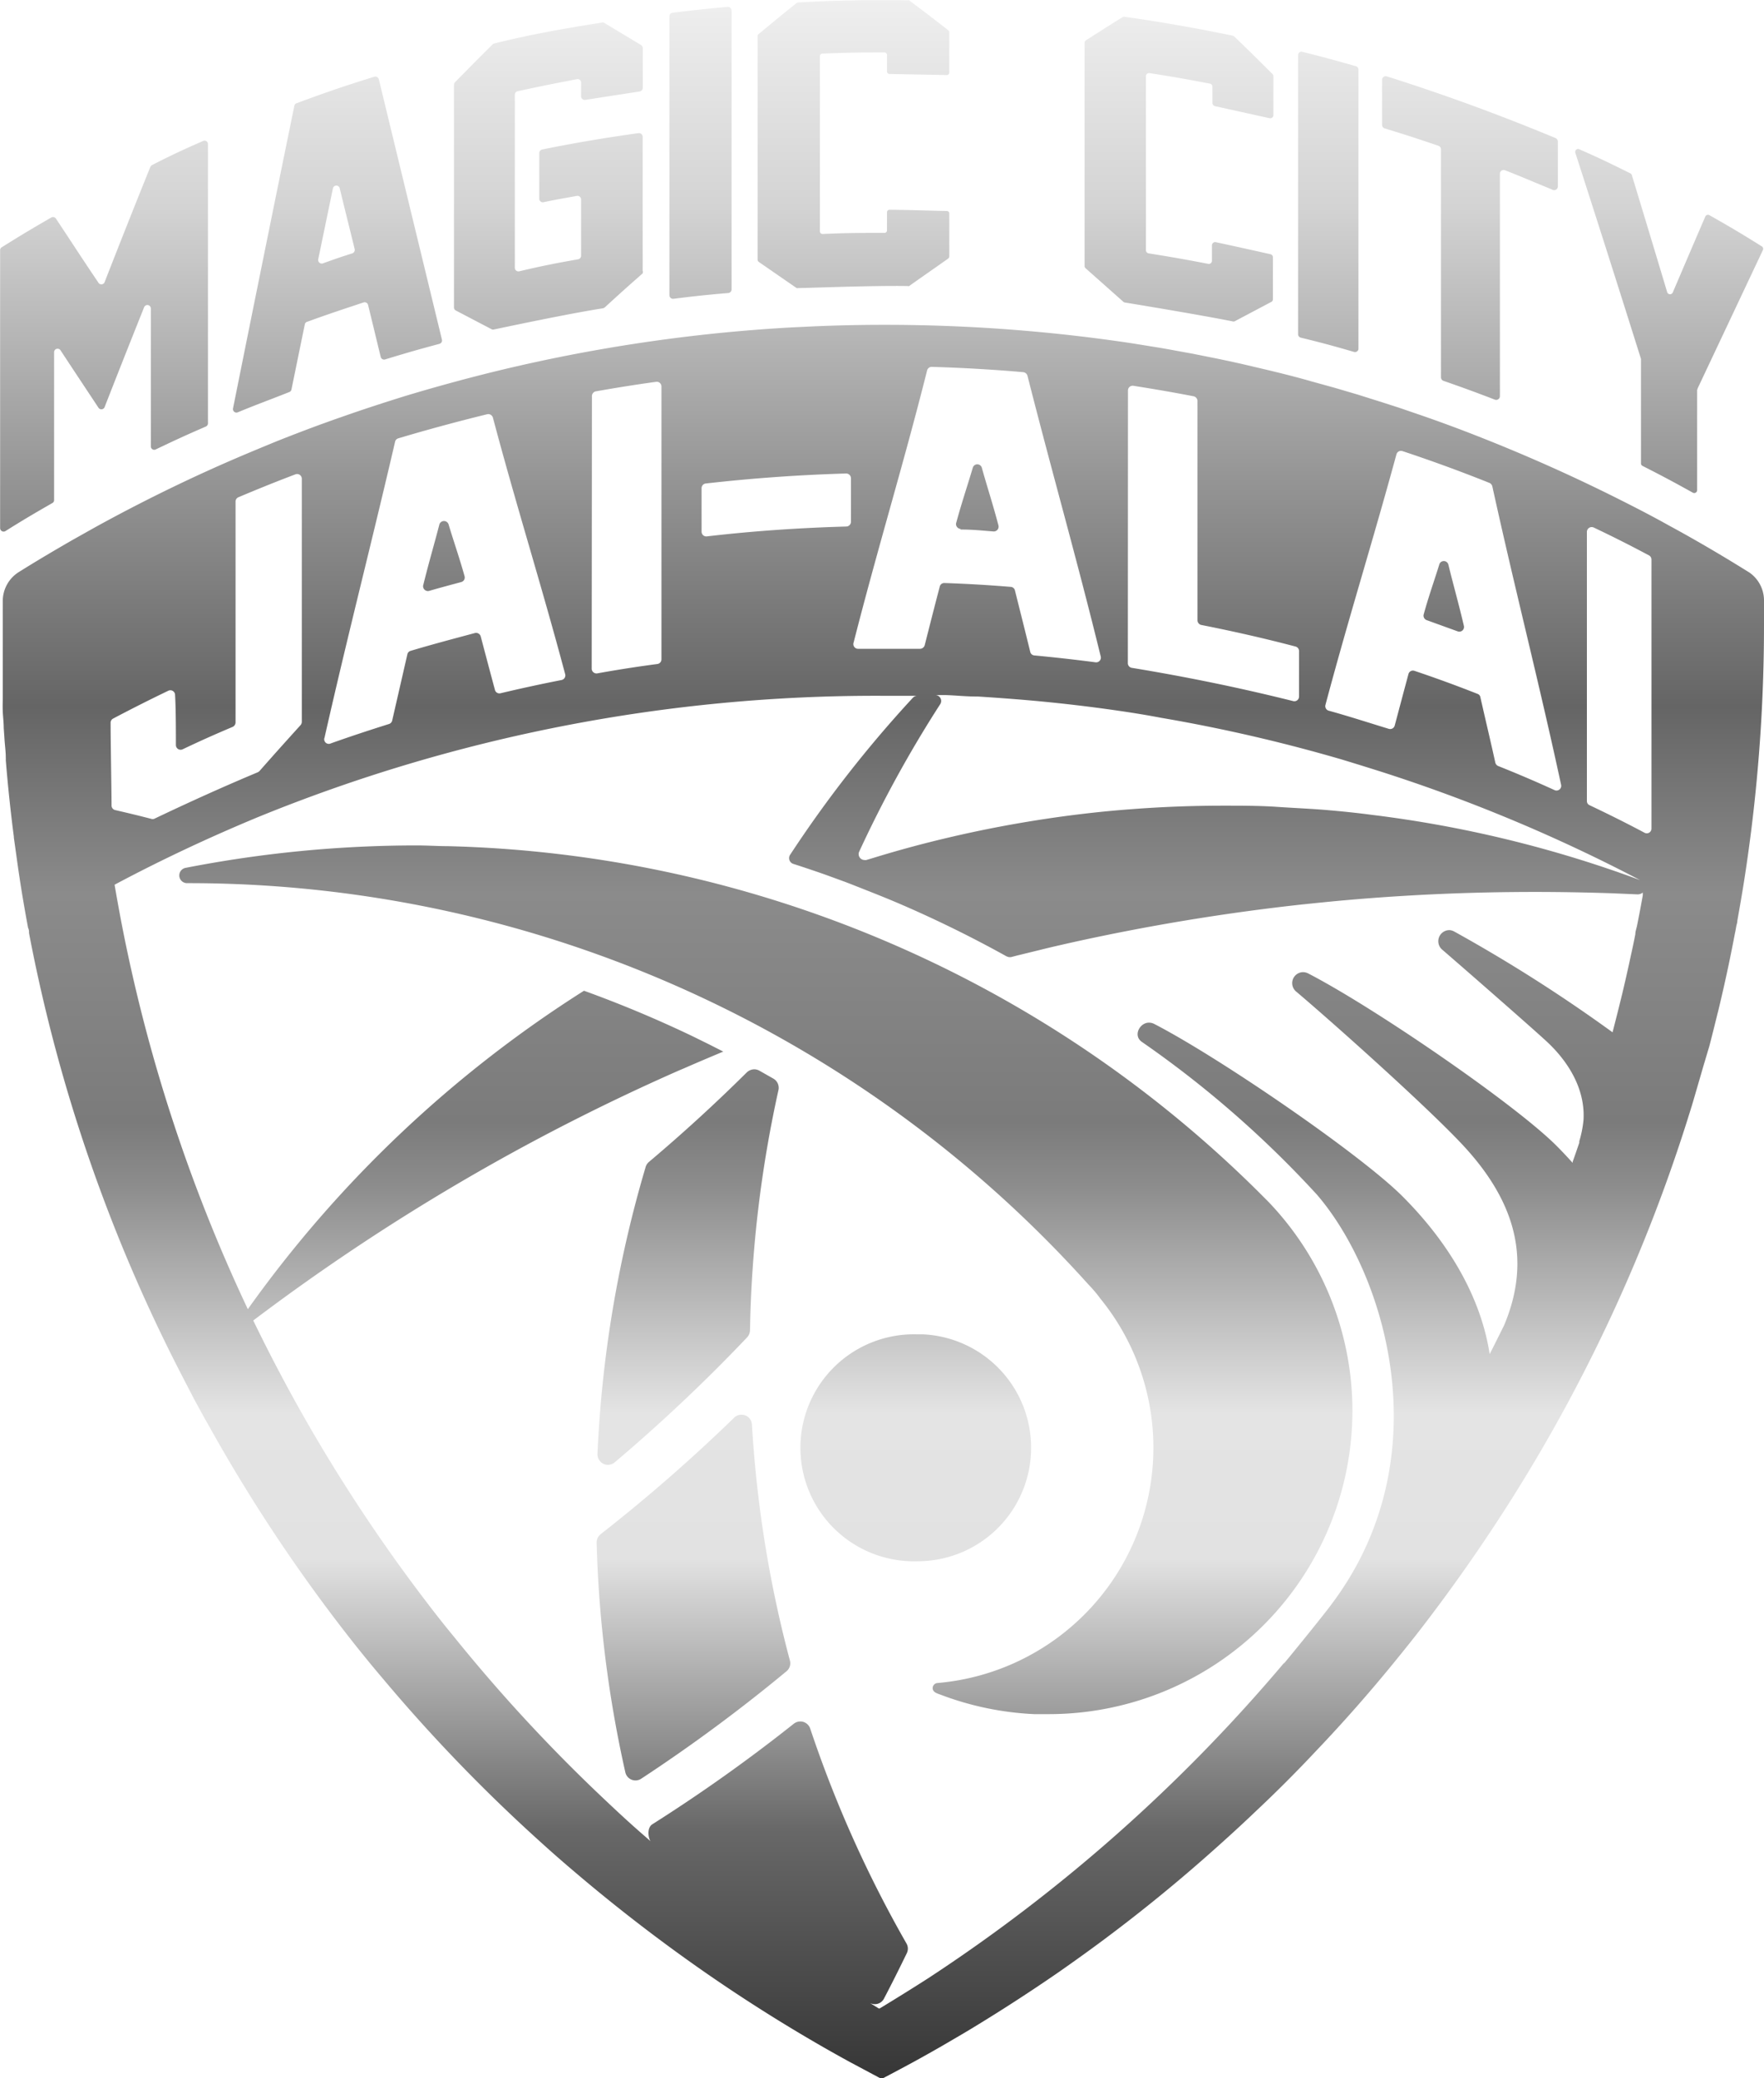 <svg id="Layer_1" data-name="Layer 1" xmlns="http://www.w3.org/2000/svg" xmlns:xlink="http://www.w3.org/1999/xlink" viewBox="0 0 146.41 172.49"><defs><style>.cls-1{fill:url(#linear-gradient);}</style><linearGradient id="linear-gradient" x1="197.79" y1="57.26" x2="197.79" y2="-115.23" gradientUnits="userSpaceOnUse"><stop offset="0" stop-color="#363636"/><stop offset="0.12" stop-color="#686868"/><stop offset="0.25" stop-color="#e2e2e2"/><stop offset="0.32" stop-color="#e4e4e4"/><stop offset="0.43" stop-color="#8c8c8c"/><stop offset="0.46" stop-color="#7b7b7b"/><stop offset="0.57" stop-color="#8b8b8b"/><stop offset="0.66" stop-color="#656565"/><stop offset="0.77" stop-color="#959595"/><stop offset="0.9" stop-color="#d3d3d3"/><stop offset="1" stop-color="#efefef"/></linearGradient></defs><path class="cls-1" d="M159.73-66.71c.45-1.83.89-3.3,1.33-5a.4.4,0,0,1,.76,0c.44,1.47.88,2.7,1.33,4.31a.39.39,0,0,1-.28.48c-1,.27-1.69.45-2.65.73A.4.4,0,0,1,159.73-66.71ZM175,6.35a.89.89,0,0,0,.6-.2,138,138,0,0,0,11-10.38.92.92,0,0,0,.24-.59,99.85,99.85,0,0,1,2.36-19.93.88.88,0,0,0-.41-.95l-1.18-.67a.92.92,0,0,0-.4-.11.93.93,0,0,0-.64.26q-3.9,3.87-8.12,7.43a.87.87,0,0,0-.27.41,99.09,99.09,0,0,0-4,23.82A.88.88,0,0,0,175,6.35Zm68-70.11,2.57.93a.39.39,0,0,0,.52-.46c-.43-1.84-.86-3.33-1.29-5.09a.39.39,0,0,0-.75,0c-.44,1.42-.87,2.6-1.3,4.16A.4.4,0,0,0,243-63.76ZM187,3a.86.86,0,0,0-.9-.81.83.83,0,0,0-.57.24,137.43,137.43,0,0,1-11.08,9.67.88.88,0,0,0-.34.7,98.79,98.79,0,0,0,2.38,19.06.86.86,0,0,0,.92.68.84.84,0,0,0,.4-.14,135.28,135.28,0,0,0,12.05-8.91.86.86,0,0,0,.29-.9A98.64,98.64,0,0,1,187,3Zm17.31-74.28c1,0,1.72.08,2.74.16a.4.4,0,0,0,.41-.5c-.46-1.76-.92-3.14-1.38-4.79a.39.39,0,0,0-.75,0c-.47,1.59-.93,2.92-1.39,4.63A.41.41,0,0,0,204.32-71.33ZM159.2-45.06A100,100,0,0,0,140-43.2a.64.64,0,0,0,.13,1.27h.07q2.16,0,4.29.09A100.42,100.42,0,0,1,214.9-8.65c.36.38.71.77,1,1.18a19.6,19.6,0,0,1-13.53,31.93h0a.43.43,0,0,0-.37.43c0,.29.32.41.4.44a2.34,2.34,0,0,0,.24.09,25.09,25.09,0,0,0,7.79,1.62q.58,0,1.17,0A25.2,25.2,0,0,0,236.84,1.87a25.1,25.1,0,0,0-7-17.38l-.86-.86A99,99,0,0,0,161.74-45C160.89-45,160.05-45.06,159.2-45.06ZM271-63.37a137.86,137.86,0,0,1-1.08,17.22c-.24,1.88-.51,3.75-.83,5.61l-.15.86-.15.85c0,.18-.07.35-.1.53s-.06.35-.1.52c-.4,2.12-.85,4.21-1.35,6.29-.25,1-.51,2.07-.78,3.1L266-26.85c-.29,1-.58,2-.89,3.06-.15.51-.31,1-.47,1.52A135.26,135.26,0,0,1,250.17,9q-3.57,5.67-7.68,11c-.68.88-1.38,1.75-2.08,2.61q-3.16,3.89-6.62,7.52-2.41,2.57-5,5c-1.13,1.08-2.29,2.14-3.46,3.18q-4.38,3.91-9.1,7.43c-1.26.94-2.53,1.85-3.82,2.75q-3.54,2.44-7.22,4.67l-.72.43-1.71,1c-.82.47-1.65.94-2.48,1.39s-1.67.9-2.52,1.34h0l-2.64-1.41c-.84-.46-1.68-.93-2.51-1.41q-5.89-3.4-11.4-7.37-4.61-3.32-8.93-7-1.49-1.26-2.94-2.58a135.66,135.66,0,0,1-13-13.49c-.81-.95-1.6-1.92-2.37-2.89A135,135,0,0,1,142,3.24c-.5-.88-1-1.78-1.47-2.67-.07-.15-.15-.29-.22-.43L139.72-1A135,135,0,0,1,127-37.78c0-.15,0-.29-.08-.44-.26-1.41-.51-2.83-.72-4.25-.09-.58-.17-1.16-.25-1.74s-.14-1-.21-1.5v-.07h0q-.41-3.15-.67-6.36a1.5,1.5,0,0,0,0-.2c0-.53-.08-1.06-.11-1.6l-.06-.87c0-.45-.06-.91-.08-1.36s0-.78,0-1.17,0-.79,0-1.18,0-1,0-1.48l0-.93c0-.8,0-1.61,0-2.42v0c0-.6,0-1.2,0-1.79v-.26a2.84,2.84,0,0,1,1.33-2.35l.58-.36c1.26-.78,2.54-1.53,3.82-2.27l1.94-1.09q3.25-1.79,6.61-3.41c1.68-.81,3.37-1.58,5.09-2.32q1.71-.73,3.45-1.44c1.16-.46,2.33-.91,3.5-1.34.59-.21,1.18-.43,1.77-.63,1.78-.63,3.57-1.21,5.37-1.77q3.62-1.09,7.31-2a135.74,135.74,0,0,1,24.78-3.68l1.9-.09c1.91-.08,3.82-.12,5.74-.12q5.25,0,10.4.39t10.18,1.15l1.73.28c.58.09,1.15.19,1.73.3l.77.14.77.14,1,.2,1,.2,1,.21,1,.22,2,.47c1.3.31,2.59.63,3.87,1l1.92.53,1.9.56,2,.63,1.43.46,1.43.49c1.82.62,3.63,1.29,5.42,2q6,2.37,11.77,5.29c1.27.64,2.54,1.3,3.79,2,2.27,1.23,4.49,2.54,6.67,3.9h0A2.83,2.83,0,0,1,271-65.42v.26C271-64.57,271-64,271-63.37Zm-36.15,7.12c1.67.46,3.33,1,5,1.51a.39.39,0,0,0,.5-.27c.44-1.65.7-2.64,1.14-4.27a.38.38,0,0,1,.5-.27c1.76.59,3.51,1.23,5.23,1.91a.35.35,0,0,1,.24.28c.42,1.87.83,3.56,1.24,5.43a.42.42,0,0,0,.24.28q2.36.94,4.68,2a.39.39,0,0,0,.54-.44c-1.88-8.71-3.78-16-5.71-24.78a.42.42,0,0,0-.24-.28q-3.57-1.43-7.22-2.64a.39.39,0,0,0-.5.28c-2,7.34-3.93,13.44-5.89,20.79A.39.39,0,0,0,234.85-56.25ZM218.2-60.18a.39.39,0,0,0,.33.38c4.51.74,9,1.66,13.39,2.76a.39.39,0,0,0,.49-.38v-3.77a.39.39,0,0,0-.3-.38c-2.58-.68-5.19-1.27-7.82-1.79a.4.4,0,0,1-.31-.39v-18.2a.41.41,0,0,0-.32-.39c-1.66-.32-3.34-.61-5-.87a.39.39,0,0,0-.45.39Zm-.78,3.94q-3.71-.54-7.49-.87c-1.38-.12-2.78-.22-4.18-.31h-.14c-.84,0-1.67-.09-2.51-.12l-.85,0a.49.49,0,0,1,.38.75,99.61,99.61,0,0,0-6.73,12.25.49.49,0,0,0,.44.69.39.39,0,0,0,.15,0l.44-.13h0q2.91-.9,5.91-1.62t6-1.25c1.83-.32,3.68-.6,5.54-.82q2-.24,4-.39c2.56-.2,5.16-.3,7.77-.3,1.49,0,3,0,4.46.1s3,.16,4.41.29c1.15.1,2.29.22,3.42.37a98.33,98.33,0,0,1,22.28,5.42h0a134.67,134.67,0,0,0-21.5-9c-1.07-.34-2.14-.67-3.22-1a134.26,134.26,0,0,0-15.08-3.48C219.77-55.88,218.6-56.07,217.42-56.24Zm-21.6-5.14c1.71,0,3.42,0,5.13,0a.41.41,0,0,0,.39-.3c.48-1.89.76-3,1.25-4.87a.38.38,0,0,1,.39-.29c1.84.06,3.67.17,5.5.32a.38.38,0,0,1,.35.3c.5,2,.78,3.1,1.27,5.1a.38.38,0,0,0,.34.29c1.7.16,3.39.35,5.08.57a.39.39,0,0,0,.43-.48c-2-8.17-4-15.11-6.08-23.3a.41.41,0,0,0-.34-.3q-3.79-.33-7.59-.44a.39.39,0,0,0-.4.29c-2,7.95-4.08,14.66-6.1,22.59A.39.39,0,0,0,195.82-61.38Zm-13-9.72a.39.39,0,0,0,.43.39c3.85-.45,7.72-.71,11.59-.82a.4.4,0,0,0,.38-.39v-3.62a.4.4,0,0,0-.41-.39q-5.83.17-11.65.83a.39.39,0,0,0-.34.39ZM173.7-59.73a.4.4,0,0,0,.46.39c1.66-.3,3.33-.56,5-.78a.39.39,0,0,0,.33-.39V-83.15a.39.39,0,0,0-.44-.39c-1.68.23-3.36.5-5,.79a.4.4,0,0,0-.33.39Zm-21.65,6.2c1.6-.57,3.21-1.1,4.83-1.61a.39.39,0,0,0,.26-.28l1.26-5.5a.38.38,0,0,1,.27-.29c1.77-.53,3.55-1,5.34-1.48a.4.4,0,0,1,.48.28c.45,1.71.72,2.73,1.18,4.44a.38.38,0,0,0,.46.28q2.52-.6,5.07-1.1a.39.39,0,0,0,.3-.48c-2-7.51-4-13.79-6-21.3a.4.4,0,0,0-.47-.28q-3.72.91-7.38,2a.38.38,0,0,0-.27.29c-2,8.61-3.92,16-5.85,24.54A.38.38,0,0,0,152.05-53.53ZM134.13-48c1.12.26,1.8.42,3,.73a.39.39,0,0,0,.26,0c2.85-1.36,5.7-2.65,8.61-3.87a.49.49,0,0,0,.14-.11c1.35-1.53,2.06-2.32,3.4-3.8a.43.43,0,0,0,.1-.27V-75.5a.39.39,0,0,0-.53-.36c-1.59.6-3.17,1.24-4.73,1.9a.39.39,0,0,0-.24.36v18.34a.41.41,0,0,1-.24.36c-1.65.7-2.61,1.13-4.15,1.86a.39.39,0,0,1-.56-.35c0-1.08,0-3.07-.07-4.16a.39.39,0,0,0-.56-.35q-2.31,1.11-4.58,2.31a.39.39,0,0,0-.21.35c0,1.63.07,5.14.08,6.83A.39.39,0,0,0,134.13-48Zm97,70.87,0,0c.45-.53.89-1.08,1.33-1.62,1.24-1.52,2.41-3,2.6-3.27,9.22-12.18,4.52-27.46-1.17-34.06a86.5,86.5,0,0,0-14.52-12.67c-.78-.53-.16-1.66.65-1.6a1,1,0,0,1,.36.1c5.43,2.8,17.14,10.84,20.61,14.31,4.12,4.12,6.56,8.67,7.24,13.1h0l.19-.37c.33-.65.65-1.3,1-2l0,0c2.18-5.16,1.2-10-3.37-14.93-3-3.23-11-10.36-13.89-12.8a.91.91,0,0,1,.65-1.6,1,1,0,0,1,.35.1c5.43,2.8,17.14,10.83,20.61,14.3.47.47.92.95,1.35,1.43l0-.1c.19-.52.37-1.05.55-1.58l0-.12v0a9,9,0,0,0,.35-1.78c.16-2.87-1.62-5.17-3.06-6.5s-7.41-6.54-8.68-7.63a.92.92,0,0,1,.65-1.61,1,1,0,0,1,.35.11,127.69,127.69,0,0,1,13.15,8.37v0c.22-.86.44-1.71.65-2.58.05-.18.09-.37.14-.56.15-.64.3-1.27.44-1.91.09-.39.18-.81.27-1.23q.21-.93.39-1.86c0-.23.09-.46.14-.7.17-.84.33-1.69.48-2.53v-.06c0-.06,0-.12,0-.17a.66.66,0,0,1-.46.15h0l-2.11-.09c-2.12-.07-4.24-.11-6.38-.11q-7.86,0-15.55.67c-1.27.11-2.53.24-3.78.37a177.82,177.82,0,0,0-19,3.13c-.89.2-1.78.4-2.66.62l-2,.49-.5.13h-.18l-.18-.06a98.51,98.51,0,0,0-9.17-4.49c-1.23-.52-2.47-1-3.73-1.5l-.52-.2-1.7-.62c-.86-.3-1.72-.59-2.59-.87a.5.5,0,0,1-.27-.74,99.94,99.94,0,0,1,10.2-13.05.52.52,0,0,1,.37-.16h-.22c-.94,0-1.88,0-2.83,0A135.68,135.68,0,0,0,146-47.41c-4,1.66-7.93,3.5-11.73,5.52h0l-.17.09v0c.17,1,.34,1.93.52,2.89A135.1,135.1,0,0,0,145.16-6.57,99.77,99.77,0,0,1,173.06-33h0a97.76,97.76,0,0,1,9.06,3.8l1.32.65,1.18.6c-1.07.45-2.14.9-3.21,1.37l-.45.19A176.61,176.61,0,0,0,145.61-5.63c.45.93.91,1.85,1.38,2.77S148.1-.73,148.67.32a136.59,136.59,0,0,0,11.23,17.3c.76,1,1.54,2,2.33,2.95a135.17,135.17,0,0,0,12.65,13.66c.94.89,1.89,1.77,2.86,2.62,0,0,0,0,0,0l.86.75c-.16-.15-.38-1.06.12-1.41a134.9,134.9,0,0,0,11.75-8.35.9.9,0,0,1,.6-.19.87.87,0,0,1,.77.6,99.4,99.4,0,0,0,8,17.85.86.86,0,0,1,0,.81c-.61,1.26-1.23,2.5-1.88,3.74a.85.85,0,0,1-.84.46.9.9,0,0,1-.32-.09l.73.45.07,0q2-1.21,4-2.49a136.26,136.26,0,0,0,29.59-26.22m30.47-91.55a.39.39,0,0,0-.2-.34q-2.28-1.22-4.6-2.32a.4.4,0,0,0-.56.36v22.34a.37.37,0,0,0,.22.35c1.54.73,3.07,1.49,4.57,2.29a.39.39,0,0,0,.57-.35ZM210.17,4.93a9.42,9.42,0,0,0-8.94-9.41h-.48a9.42,9.42,0,1,0,0,18.83h0A9.41,9.41,0,0,0,210.17,4.93ZM141.85-80.14v-23.13a.28.28,0,0,0-.4-.26c-1.62.71-2.56,1.14-4.24,2a.34.34,0,0,0-.14.15q-1.94,4.8-3.81,9.6a.29.29,0,0,1-.51,0c-1.35-2-2.14-3.23-3.52-5.31a.3.3,0,0,0-.38-.09c-1.61.93-2.5,1.46-4.11,2.47a.27.27,0,0,0-.14.24v23.08a.29.29,0,0,0,.44.24c1.45-.91,2.33-1.43,3.9-2.33a.27.27,0,0,0,.14-.24V-86a.29.29,0,0,1,.53-.16c1.15,1.75,1.91,2.89,3.14,4.75a.29.29,0,0,0,.51,0q1.63-4.17,3.3-8.34a.29.29,0,0,1,.55.11v11.46a.28.28,0,0,0,.41.25c1.57-.75,2.5-1.18,4.16-1.9A.3.3,0,0,0,141.85-80.14Zm14.71-5.26c1.74-.53,2.74-.82,4.5-1.29a.29.29,0,0,0,.21-.35q-2.62-10.81-5.24-21.62a.3.3,0,0,0-.38-.2c-2.53.79-3.91,1.26-6.45,2.2a.28.28,0,0,0-.18.21q-2.57,12.56-5.09,25.12a.29.29,0,0,0,.4.32c1.59-.66,2.56-1,4.27-1.68a.29.29,0,0,0,.18-.21c.44-2.14.67-3.28,1.11-5.41a.27.27,0,0,1,.19-.21c1.84-.67,2.86-1,4.69-1.61a.29.29,0,0,1,.37.21c.41,1.67.64,2.64,1.05,4.32A.29.29,0,0,0,156.56-85.4Zm-2.73-8.8c-1,.31-1.55.51-2.44.83a.3.3,0,0,1-.39-.33l1.22-5.89a.29.29,0,0,1,.57,0c.43,1.78.74,3,1.23,5A.31.31,0,0,1,153.83-94.2Zm24.1,1.44v-11.12a.31.31,0,0,0-.34-.3c-2.68.37-5.36.82-8,1.36a.3.3,0,0,0-.24.29v3.79a.29.29,0,0,0,.36.29c1-.21,1.71-.33,2.76-.52a.3.3,0,0,1,.35.29V-94a.3.3,0,0,1-.24.29c-1.93.34-3,.55-4.9,1a.3.3,0,0,1-.36-.29v-14.38a.3.3,0,0,1,.24-.28c1.92-.42,3-.63,4.92-1a.29.29,0,0,1,.34.29v1.14a.3.3,0,0,0,.35.29l4.52-.7a.31.31,0,0,0,.25-.3v-3.3a.32.32,0,0,0-.14-.25l-3.09-1.86a.28.28,0,0,0-.2,0c-3,.47-6,1-8.9,1.73a.39.39,0,0,0-.14.08c-1.24,1.23-1.89,1.89-3.12,3.14a.3.3,0,0,0-.08.21v18.48a.28.28,0,0,0,.15.25l3,1.57a.34.34,0,0,0,.2,0c.81-.17,6.11-1.3,9-1.75a.46.46,0,0,0,.16-.07c1.24-1.14,1.9-1.73,3.15-2.83A.3.3,0,0,0,177.93-92.76Zm7.38,1.55v-23.15a.31.31,0,0,0-.33-.3c-1.77.16-2.79.27-4.57.49a.29.29,0,0,0-.26.29v23.15a.3.3,0,0,0,.33.3c1.76-.22,2.78-.33,4.56-.48A.3.3,0,0,0,185.31-91.21ZM203.38-94v-3.51a.21.21,0,0,0-.21-.21c-.71,0-3-.09-4.75-.1a.21.21,0,0,0-.21.22v1.49a.21.21,0,0,1-.22.21c-2,0-3.12,0-5.12.09a.22.22,0,0,1-.23-.21v-14.55a.22.22,0,0,1,.21-.21c2-.08,3.12-.1,5.14-.1a.22.22,0,0,1,.22.22v1.35a.21.21,0,0,0,.21.22l4.74.09a.21.21,0,0,0,.22-.21v-3.34a.21.21,0,0,0-.09-.17c-1.27-1-1.95-1.51-3.24-2.48a.21.21,0,0,0-.13,0c-3-.05-6.06,0-9.08.17a.21.21,0,0,0-.13.05c-1.25,1-1.91,1.55-3.16,2.58a.23.23,0,0,0-.08.17v18.56a.22.22,0,0,0,.1.18l3.14,2.17a.28.28,0,0,0,.13,0c.68,0,6.19-.22,9.08-.17a.2.2,0,0,0,.13,0c1.29-.92,2-1.4,3.24-2.28A.26.26,0,0,0,203.38-94Zm26.86,3.58v-3.45a.26.26,0,0,0-.2-.26c-.67-.15-2.86-.64-4.54-1a.27.27,0,0,0-.32.26v1.28a.26.26,0,0,1-.31.26c-1.91-.37-3-.56-4.94-.87a.27.27,0,0,1-.23-.26v-14.44a.26.26,0,0,1,.31-.26c1.93.3,3,.49,5,.87a.26.26,0,0,1,.21.26v1.35a.28.28,0,0,0,.21.26l4.53,1a.26.26,0,0,0,.32-.26v-3.22a.24.24,0,0,0-.07-.18c-.37-.37-2-2-3.18-3.12a.33.33,0,0,0-.13-.07c-3-.62-5.94-1.14-8.92-1.56a.28.28,0,0,0-.18,0c-1.21.75-1.86,1.17-3.07,1.94a.27.27,0,0,0-.12.22v18.52a.25.25,0,0,0,.09.19l3.13,2.78a.31.31,0,0,0,.13.06c.7.11,6.09,1,8.92,1.56a.29.29,0,0,0,.18,0l3.08-1.63A.24.24,0,0,0,230.24-90.38Zm7.1,4.13v-23.17a.29.29,0,0,0-.2-.27c-1.75-.5-2.74-.77-4.46-1.2a.28.28,0,0,0-.35.28v23.16a.29.29,0,0,0,.21.28c1.76.43,2.75.7,4.44,1.19A.29.29,0,0,0,237.34-86.25Zm16.55-13.49v-3.71a.32.32,0,0,0-.19-.28c-4.6-1.91-9.22-3.61-14-5.12a.3.3,0,0,0-.4.29v3.73a.31.31,0,0,0,.22.3c1.75.53,2.72.85,4.46,1.44a.31.31,0,0,1,.21.29v18.93a.31.31,0,0,0,.21.29c1.69.59,2.65.94,4.26,1.56a.31.31,0,0,0,.42-.29v-18.47a.31.31,0,0,1,.42-.28c1.51.59,2.43,1,3.91,1.6A.31.31,0,0,0,253.89-99.74Zm11.6,16.79,5.42-11.49a.24.24,0,0,0-.09-.3c-1.69-1.06-2.64-1.62-4.35-2.59a.24.24,0,0,0-.34.11c-1.07,2.48-1.67,3.89-2.7,6.3a.25.25,0,0,1-.46,0q-1.46-4.87-2.94-9.74a.24.24,0,0,0-.12-.14c-1.69-.84-2.64-1.3-4.24-2a.24.24,0,0,0-.33.29q2.76,8.55,5.45,17.11a.19.19,0,0,1,0,.07v8.6a.23.23,0,0,0,.13.21c1.67.85,2.59,1.34,4.17,2.22a.24.24,0,0,0,.36-.21v-8.29A.16.16,0,0,1,265.49-82.95Z" transform="translate(-124.59 115.23)"/></svg>